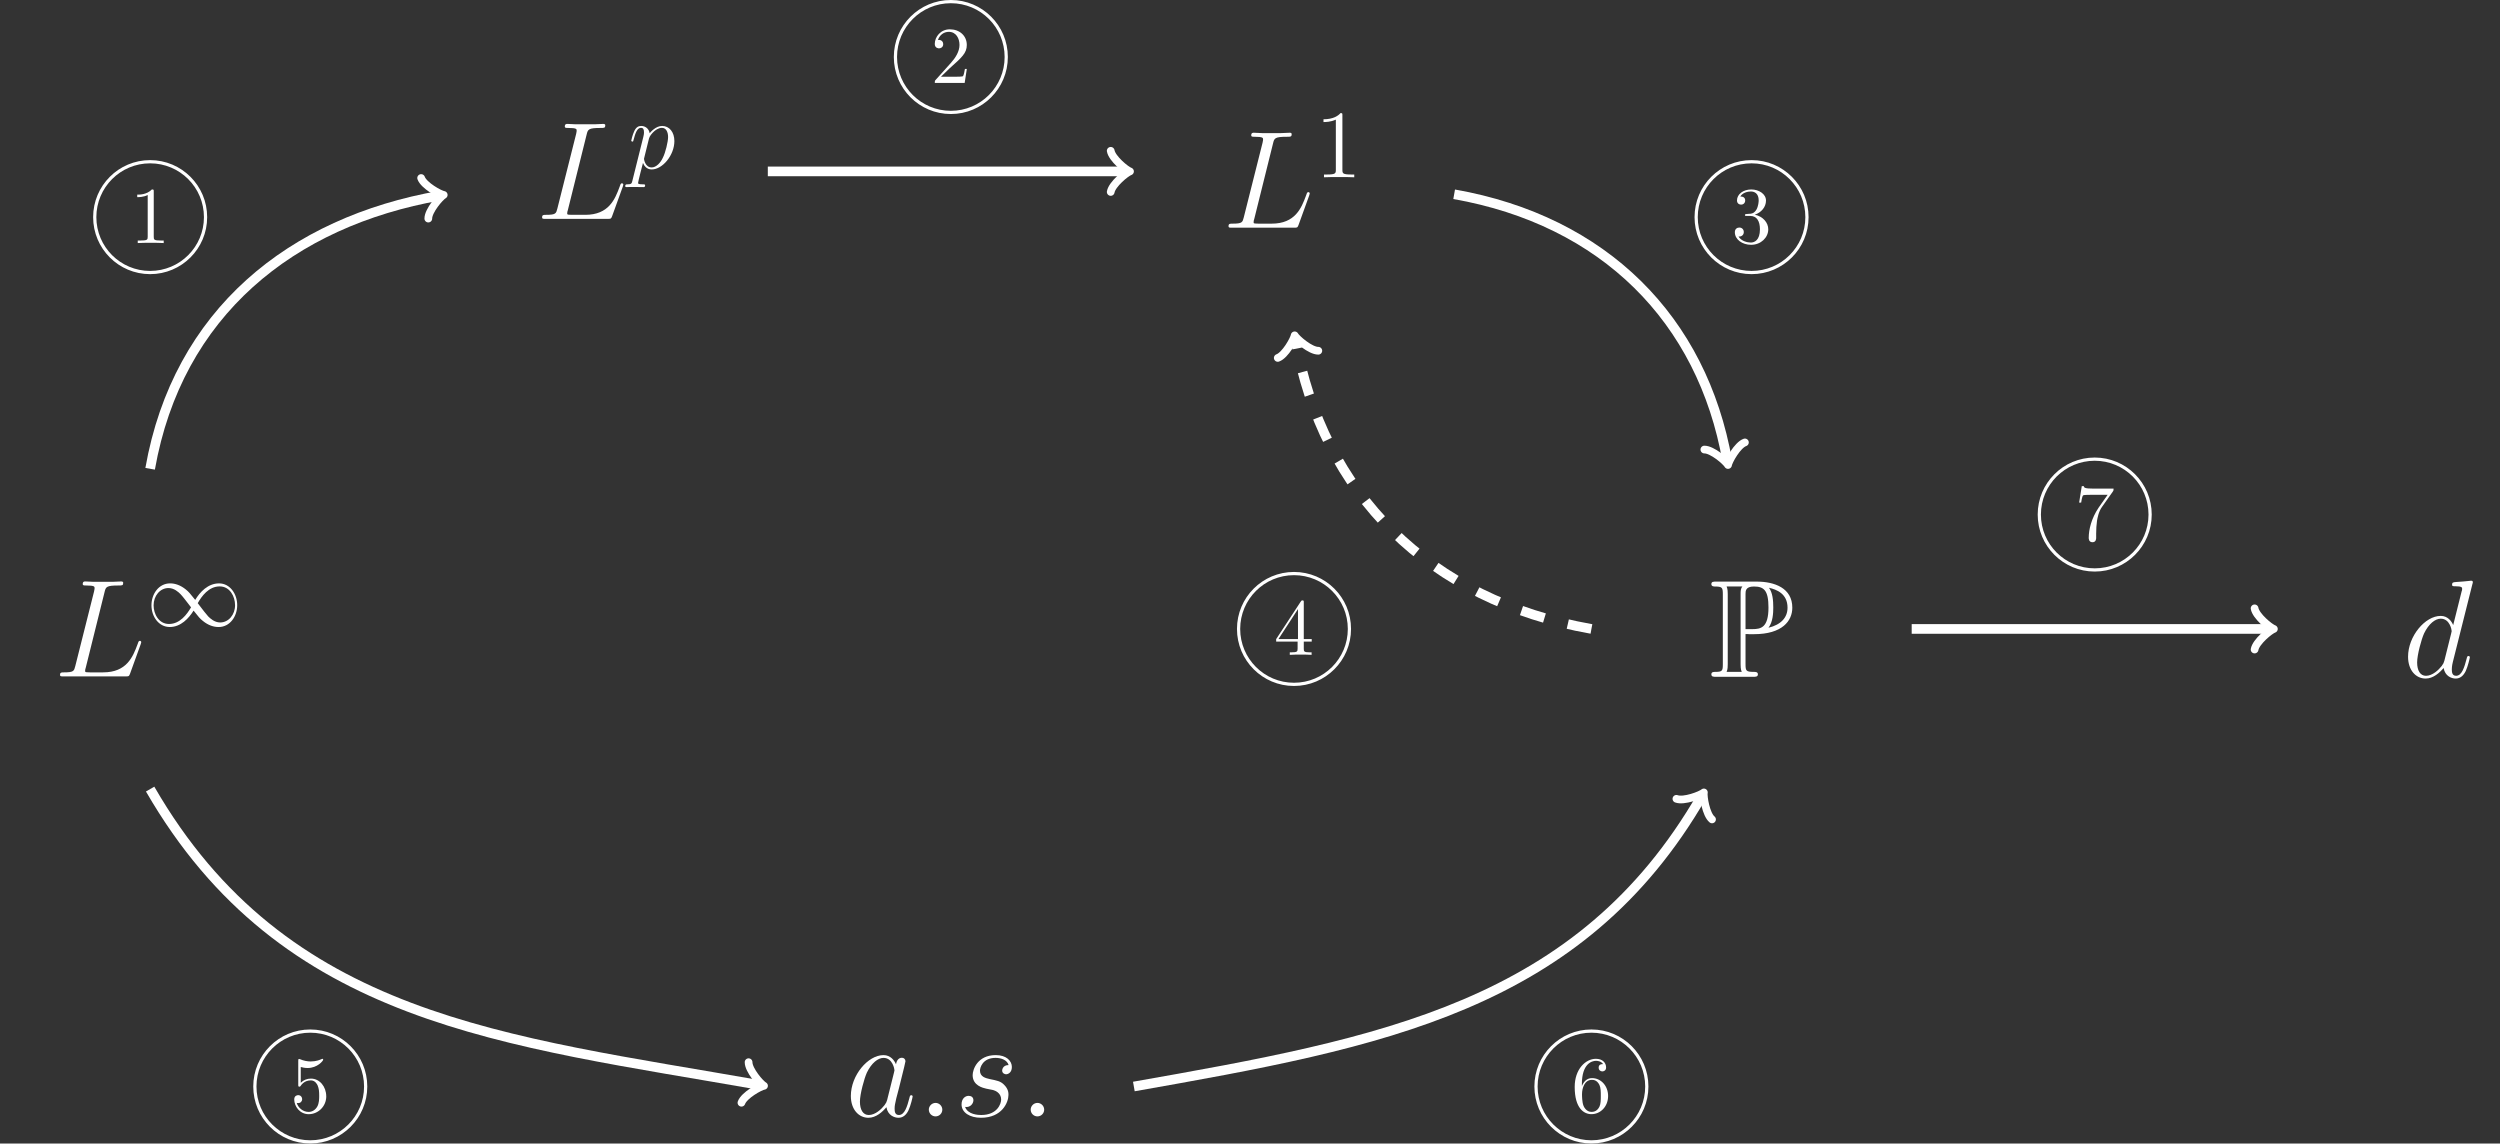 <svg height="141.688" viewBox="0 0 309.767 141.688" width="309.767" xmlns="http://www.w3.org/2000/svg" xmlns:xlink="http://www.w3.org/1999/xlink"><rect x="0" y="0" width="309.767" height="141.688" fill="#333333" stroke="none"/><defs><clipPath id="a"><path d="m1 80h111v61.688h-111zm0 0"/></clipPath><clipPath id="b"><path d="m123 81h105v60.688h-105zm0 0"/></clipPath><clipPath id="c"><path d="m25 122h26v19.688h-26zm0 0"/></clipPath><clipPath id="d"><path d="m184 122h26v19.688h-26zm0 0"/></clipPath><g id="e"><path d="m6.312-10.438c.156-.656.219-.828 1.734-.828.453 0 .578 0 .578-.328 0-.172-.188-.172-.25-.172-.344 0-.75.047-1.094.047h-2.312c-.312 0-.703-.047-1.031-.047-.125 0-.328 0-.328.328 0 .172.156.172.422.172 1.047 0 1.047.141 1.047.328 0 .031 0 .141-.062.406l-2.328 9.25c-.156.609-.188.781-1.391.781-.328 0-.5 0-.5.312 0 .188.094.188.438.188h7.719c.375 0 .391-.016.516-.328l1.328-3.672c.031-.078.062-.188.062-.234 0-.109-.078-.172-.172-.172-.016 0-.094 0-.125.062-.047.016-.047.062-.172.391-.562 1.516-1.328 3.453-4.25 3.453h-1.641c-.25 0-.281 0-.391-.016-.188-.016-.203-.047-.203-.188 0-.125.031-.234.078-.375zm0 0"/></g><g id="f"><path d="m3.172-.828c0-.5-.422-.844-.828-.844-.5 0-.844.422-.844.828 0 .5.406.844.828.844.5 0 .844-.406.844-.828zm0 0"/></g></defs><use fill="#fff" x="6.641" xlink:href="#e" y="83.812"/><path d="m6.078-3.234c-.656-.812-.797-1-1.172-1.297-.656-.531-1.328-.75-1.938-.75-1.406 0-2.312 1.312-2.312 2.719 0 1.375.891 2.688 2.266 2.688s2.359-1.078 2.953-2.031c.641.812.781.984 1.156 1.281.672.547 1.328.75 1.953.75 1.391 0 2.297-1.312 2.297-2.703 0-1.375-.875-2.703-2.25-2.703s-2.375 1.078-2.953 2.047zm.312.406c.484-.859 1.359-2.078 2.719-2.078 1.266 0 1.906 1.25 1.906 2.328 0 1.172-.797 2.141-1.844 2.141-.703 0-1.234-.5-1.484-.75-.297-.328-.578-.703-1.297-1.641zm-.828.516c-.5.859-1.375 2.062-2.734 2.062-1.266 0-1.906-1.25-1.906-2.312 0-1.172.797-2.141 1.844-2.141.703 0 1.234.5 1.484.75.297.312.578.688 1.312 1.641zm0 0" fill="#fff" transform="translate(18.11 77.565)"/><use fill="#fff" x="66.374" xlink:href="#e" y="27.12"/><path d="m.516 1.516c-.078.359-.141.453-.625.453-.141 0-.266 0-.266.234 0 .016.016.109.141.109.156 0 .328-.016.484-.016h.516c.25 0 .859.016 1.109.016.078 0 .219 0 .219-.203 0-.141-.078-.141-.281-.141-.562 0-.594-.078-.594-.172 0-.141.531-2.203.609-2.484.125.344.453.812 1.078.812 1.344 0 2.812-1.766 2.812-3.516 0-1.109-.625-1.875-1.516-1.875-.766 0-1.422.734-1.547.906-.094-.594-.562-.906-1.047-.906-.344 0-.625.156-.844.609-.219.438-.391 1.172-.391 1.219s.062.109.141.109c.094 0 .109-.016.172-.297.188-.703.406-1.406.891-1.406.281 0 .375.188.375.547 0 .281-.047.406-.094.625zm2.062-5.25c.094-.328.422-.672.609-.844.141-.125.531-.453.984-.453.531 0 .766.531.766 1.141 0 .578-.328 1.938-.641 2.547-.297.656-.844 1.219-1.391 1.219-.812 0-.953-1.016-.953-1.062s.031-.141.047-.203zm0 0" fill="#fff" transform="translate(77.843 20.872)"/><use fill="#fff" x="151.425" xlink:href="#e" y="28.213"/><path d="m3.438-7.656c0-.281 0-.297-.234-.297-.281.328-.891.766-2.109.766v.344c.266 0 .859 0 1.531-.297v6.219c0 .438-.047.578-1.094.578h-.375v.344c.328-.031 1.484-.031 1.875-.031.406 0 1.547 0 1.875.031v-.344h-.375c-1.047 0-1.094-.141-1.094-.578zm0 0" fill="#fff" transform="translate(162.894 21.966)"/><path d="m4.516-5.297c.062 0 .422 0 .453.016h.594c3.5 0 4.75-1.641 4.75-3.281 0-2.438-2.203-3.234-4.422-3.234h-5.031c-.312 0-.578 0-.578.312 0 .297.328.297.453.297.906 0 .969.141.969.984v8.625c0 .844-.062.969-.953.969-.172 0-.469 0-.469.297 0 .312.266.312.578.312h4.609c.312 0 .578 0 .578-.312 0-.297-.297-.297-.484-.297-.984 0-1.047-.125-1.047-.969zm2.844-.781c.547-.719.594-1.812.594-2.5 0-.906-.078-1.828-.531-2.453.953.219 2.297.734 2.297 2.469 0 1.203-.781 2.094-2.359 2.484zm-2.844-4.188c0-.344 0-.922 1.031-.922 1.234 0 1.812.453 1.812 2.609 0 2.469-.922 2.672-1.984 2.672h-.859zm-2.344 9.656c.141-.297.141-.719.141-.938v-8.703c0-.219 0-.625-.141-.938h1.953c-.219.266-.219.609-.219.875v8.766c0 .172 0 .641.141.938zm0 0" fill="#fff" transform="translate(211.767 83.86)"/><path d="m8.656-11.516c.016-.078.062-.172.062-.266 0-.172-.172-.172-.219-.172-.016 0-.859.078-.938.094-.297.016-.547.047-.859.062-.438.031-.562.047-.562.359 0 .172.141.172.391.172.844 0 .859.156.859.328 0 .109-.031.25-.062.297l-1.047 4.188c-.188-.453-.656-1.141-1.547-1.141-1.938 0-4.047 2.516-4.047 5.062 0 1.703 1 2.703 2.172 2.703.953 0 1.75-.734 2.234-1.312.172 1.016.984 1.312 1.5 1.312s.938-.312 1.234-.922c.281-.594.516-1.641.516-1.719s-.062-.156-.172-.156c-.141 0-.172.094-.234.359-.266 1.016-.578 2.094-1.297 2.094-.5 0-.531-.453-.531-.797 0-.062 0-.422.125-.906zm-3.469 9.469c-.094.297-.094.328-.328.656-.375.484-1.141 1.219-1.953 1.219-.703 0-1.094-.641-1.094-1.656 0-.938.531-2.875.859-3.594.578-1.203 1.391-1.828 2.062-1.828 1.141 0 1.359 1.406 1.359 1.547 0 .016-.047.25-.062.281zm0 0" fill="#fff" transform="translate(297.687 83.908)"/><g fill="#fff"><path d="m5.188-2.047c-.094.297-.094.328-.328.656-.375.484-1.141 1.219-1.953 1.219-.703 0-1.094-.641-1.094-1.656 0-.938.531-2.875.859-3.594.578-1.203 1.391-1.828 2.062-1.828 1.141 0 1.359 1.406 1.359 1.547 0 .016-.047.25-.062.281zm1.094-4.406c-.188-.453-.656-1.141-1.547-1.141-1.938 0-4.047 2.516-4.047 5.062 0 1.703 1 2.703 2.172 2.703.953 0 1.75-.734 2.234-1.312.172 1.016.984 1.312 1.5 1.312s.938-.312 1.234-.922c.281-.594.516-1.641.516-1.719s-.062-.156-.172-.156c-.141 0-.172.094-.234.359-.266 1.016-.578 2.094-1.297 2.094-.5 0-.531-.453-.531-.797 0-.391.062-.578.203-1.25.125-.438.219-.812.344-1.312.641-2.578.797-3.203.797-3.297 0-.25-.188-.438-.438-.438-.562 0-.703.609-.734.812zm0 0" transform="translate(104.738 138.329)"/><use x="113.587" xlink:href="#f" y="138.329"/><path d="m3.922-3.438c.297.047.766.156.859.172.234.062 1 .344 1 1.172 0 .531-.484 1.922-2.469 1.922-.375 0-1.656-.047-2-1 .688.094 1.031-.453 1.031-.828 0-.359-.25-.547-.594-.547-.375 0-.875.297-.875 1.062 0 1.016 1.031 1.656 2.406 1.656 2.625 0 3.406-1.922 3.406-2.828 0-.25 0-.734-.562-1.281-.422-.422-.844-.5-1.766-.688-.469-.109-1.203-.266-1.203-1.047 0-.344.312-1.578 1.938-1.578.719 0 1.438.281 1.609.891-.766 0-.797.656-.797.672 0 .359.328.469.484.469.234 0 .719-.188.719-.906 0-.734-.656-1.469-2-1.469-2.25 0-2.859 1.781-2.859 2.484 0 1.297 1.281 1.578 1.672 1.672zm0 0" transform="translate(118.269 138.329)"/><use x="126.209" xlink:href="#f" y="138.329"/></g><g fill="none" stroke="#fff" stroke-miterlimit="10"><path d="m-0 19.844c3.41 19.344 17.504 30.602 35.91 33.848" stroke-width="1.196" transform="matrix(1 0 0 -1 18.602 77.93)"/><path d="m-1.914 2.55c.161-.956 1.915-2.392 2.391-2.548-.477-.162-2.229-1.598-2.39-2.554" stroke-linecap="round" stroke-linejoin="round" stroke-width=".956" transform="matrix(.985 -.174 -.174 -.985 54.511 24.237)"/><path d="m76.535 56.692h44.398" stroke-width="1.196" transform="matrix(1 0 0 -1 18.602 77.93)"/><path d="m-1.912 2.549c.16-.953 1.91-2.391 2.391-2.551-.48-.156-2.23-1.594-2.391-2.547" stroke-linecap="round" stroke-linejoin="round" stroke-width=".956" transform="matrix(1 0 0 -1 139.537 21.236)"/><path d="m161.578 53.86c18.547-3.273 30.746-15.469 33.848-33.074" stroke-width="1.196" transform="matrix(1 0 0 -1 18.602 77.93)"/><path d="m-1.912 2.549c.157-.956 1.911-2.388 2.391-2.548-.481-.161-2.233-1.594-2.394-2.553" stroke-linecap="round" stroke-linejoin="round" stroke-width=".956" transform="matrix(.174 .985 .985 -.174 214.029 57.145)"/><path d="m178.585 0c-20.094 3.543-33.309 16.754-36.684 35.91" stroke-dasharray="2.989 2.989" stroke-width="1.196" transform="matrix(1 0 0 -1 18.602 77.93)"/><path d="m-1.913 2.549c.161-.956 1.915-2.388 2.391-2.548-.477-.162-2.233-1.594-2.39-2.554" stroke-linecap="round" stroke-linejoin="round" stroke-width=".956" transform="matrix(-.174 -.985 -.985 .174 160.502 42.021)"/><path d="m218.269 0h44.398" stroke-width="1.196" transform="matrix(1 0 0 -1 18.602 77.93)"/><path d="m-1.912 2.551c.156-.957 1.91-2.391 2.391-2.551-.48-.16-2.234-1.594-2.391-2.551" stroke-linecap="round" stroke-linejoin="round" stroke-width=".956" transform="matrix(1 0 0 -1 281.271 77.93)"/></g><g clip-path="url(#a)"><path d="m-0-19.843c16.605-28.758 43.836-31.086 75.594-36.684" fill="none" stroke="#fff" stroke-miterlimit="10" stroke-width="1.196" transform="matrix(1 0 0 -1 18.602 77.93)"/></g><path d="m-1.914 2.551c.161-.955 1.913-2.392 2.393-2.549-.48-.16-2.233-1.596-2.39-2.551" style="fill:none;stroke-width:.956;stroke-linecap:round;stroke-linejoin:round;stroke:#fff;stroke-miterlimit:10" transform="matrix(.985 .174 .174 -.985 94.196 134.458)"/><g clip-path="url(#b)"><path d="m121.89-56.695c30.68 5.41 55.293 9.875 70.391 36.023" fill="none" stroke="#fff" stroke-miterlimit="10" stroke-width="1.196" transform="matrix(1 0 0 -1 18.602 77.93)"/></g><path d="m-1.91 2.55c.155-.957 1.913-2.391 2.388-2.55-.477-.158-2.232-1.595-2.39-2.548" style="fill:none;stroke-width:.956;stroke-linecap:round;stroke-linejoin:round;stroke:#fff;stroke-miterlimit:10" transform="matrix(.5 -.866 -.866 -.5 210.882 98.601)"/><path d="m6.867 51.024c0 3.793-3.074 6.867-6.867 6.867s-6.863-3.074-6.863-6.867 3.07-6.863 6.863-6.863 6.867 3.07 6.867 6.863zm0 0" fill="none" stroke="#fff" stroke-miterlimit="10" stroke-width=".399" transform="matrix(1 0 0 -1 18.602 77.93)"/><path d="m2.938-6.375c0-.25 0-.266-.234-.266-.625.641-1.5.641-1.812.641v.312c.203 0 .781 0 1.297-.266v5.172c0 .359-.031.469-.922.469h-.312v.312c.344-.031 1.203-.031 1.609-.031.391 0 1.266 0 1.609.031v-.312h-.312c-.906 0-.922-.109-.922-.469zm0 0" fill="#fff" transform="translate(16.112 30.117)"/><path d="m106.078 70.868c0 3.793-3.07 6.863-6.863 6.863s-6.867-3.07-6.867-6.863 3.074-6.867 6.867-6.867 6.863 3.074 6.863 6.867zm0 0" fill="none" stroke="#fff" stroke-miterlimit="10" stroke-width=".399" transform="matrix(1 0 0 -1 18.602 77.93)"/><path d="m1.266-.766 1.062-1.031c1.547-1.375 2.141-1.906 2.141-2.906 0-1.141-.891-1.938-2.109-1.938-1.125 0-1.859.922-1.859 1.812 0 .547.5.547.531.547.172 0 .516-.109.516-.531 0-.25-.188-.516-.531-.516-.078 0-.094 0-.125.016.219-.656.766-1.016 1.344-1.016.906 0 1.328.812 1.328 1.625 0 .797-.484 1.578-1.047 2.203l-1.906 2.125c-.109.109-.109.141-.109.375h3.703l.266-1.734h-.234c-.062.297-.125.734-.234.891-.062.078-.719.078-.938.078zm0 0" fill="#fff" transform="translate(115.324 10.274)"/><path d="m205.293 51.024c0 3.793-3.074 6.867-6.863 6.867-3.793 0-6.867-3.074-6.867-6.867s3.074-6.863 6.867-6.863c3.789 0 6.863 3.07 6.863 6.863zm0 0" fill="none" stroke="#fff" stroke-miterlimit="10" stroke-width=".399" transform="matrix(1 0 0 -1 18.602 77.93)"/><path d="m2.891-3.516c.812-.266 1.391-.953 1.391-1.75 0-.812-.875-1.375-1.828-1.375-1 0-1.766.594-1.766 1.359 0 .328.219.516.516.516s.5-.219.5-.516c0-.484-.469-.484-.609-.484.297-.5.953-.625 1.312-.625.422 0 .969.219.969 1.109 0 .125-.031.703-.281 1.141-.297.484-.641.516-.891.516-.078.016-.312.031-.391.031-.078.016-.141.031-.141.125 0 .109.062.109.234.109h.438c.812 0 1.188.672 1.188 1.656 0 1.359-.688 1.641-1.125 1.641s-1.188-.172-1.531-.75c.344.047.656-.172.656-.547 0-.359-.266-.562-.547-.562-.25 0-.562.141-.562.578 0 .906.922 1.562 2.016 1.562 1.219 0 2.125-.906 2.125-1.922 0-.812-.641-1.594-1.672-1.812zm0 0" fill="#fff" transform="translate(214.537 30.117)"/><path d="m148.601 0c0 3.793-3.074 6.863-6.867 6.863-3.793 0-6.867-3.07-6.867-6.863s3.074-6.867 6.867-6.867c3.793 0 6.867 3.074 6.867 6.867zm0 0" fill="none" stroke="#fff" stroke-miterlimit="10" stroke-width=".399" transform="matrix(1 0 0 -1 18.602 77.93)"/><path d="m2.938-1.641v.859c0 .359-.031.469-.766.469h-.203v.312c.406-.031.922-.031 1.344-.031s.938 0 1.359.031v-.312h-.219c-.734 0-.75-.109-.75-.469v-.859h.984v-.312h-.984v-4.531c0-.203 0-.266-.172-.266-.078 0-.109 0-.188.125l-3.062 4.672v.312zm.047-.312h-2.422l2.422-3.719zm0 0" fill="#fff" transform="translate(157.844 81.141)"/><g clip-path="url(#c)"><path d="m26.707-56.695c0 3.793-3.07 6.867-6.863 6.867-3.793 0-6.867-3.074-6.867-6.867 0-3.789 3.074-6.863 6.867-6.863 3.793 0 6.863 3.074 6.863 6.863zm0 0" fill="none" stroke="#fff" stroke-miterlimit="10" stroke-width=".399" transform="matrix(1 0 0 -1 18.602 77.93)"/></g><path d="m4.469-2c0-1.188-.812-2.188-1.891-2.188-.469 0-.906.156-1.266.516v-1.953c.203.062.531.125.844.125 1.234 0 1.938-.906 1.938-1.031 0-.062-.031-.109-.109-.109 0 0-.031 0-.078.031-.203.094-.688.297-1.359.297-.391 0-.859-.078-1.328-.281-.078-.031-.094-.031-.109-.031-.109 0-.109.078-.109.234v2.953c0 .172 0 .25.141.25.078 0 .094-.016.141-.078.109-.156.469-.703 1.281-.703.516 0 .766.453.844.641.156.375.188.75.188 1.25 0 .359 0 .953-.25 1.375-.234.391-.609.641-1.062.641-.719 0-1.297-.531-1.469-1.109.031 0 .062.016.172.016.328 0 .5-.25.5-.484 0-.25-.172-.5-.5-.5-.141 0-.484.078-.484.531 0 .859.688 1.828 1.797 1.828 1.156 0 2.172-.953 2.172-2.219zm0 0" fill="#fff" transform="translate(35.954 137.834)"/><g clip-path="url(#d)"><path d="m185.449-56.695c0 3.793-3.07 6.867-6.863 6.867s-6.867-3.074-6.867-6.867c0-3.789 3.074-6.863 6.867-6.863s6.863 3.074 6.863 6.863zm0 0" fill="none" stroke="#fff" stroke-miterlimit="10" stroke-width=".399" transform="matrix(1 0 0 -1 18.602 77.93)"/></g><path d="m1.312-3.266v-.25c0-2.516 1.234-2.875 1.75-2.875.234 0 .656.062.875.406-.156 0-.547 0-.547.438 0 .312.234.469.453.469.156 0 .469-.094.469-.484 0-.594-.438-1.078-1.266-1.078-1.281 0-2.625 1.281-2.625 3.484 0 2.672 1.156 3.375 2.078 3.375 1.109 0 2.062-.938 2.062-2.25 0-1.266-.891-2.219-2-2.219-.672 0-1.047.5-1.25.984zm1.188 3.203c-.625 0-.922-.594-.984-.75-.188-.469-.188-1.266-.188-1.438 0-.781.328-1.781 1.219-1.781.172 0 .625 0 .938.625.172.359.172.875.172 1.359s0 .984-.172 1.344c-.297.594-.75.641-.984.641zm0 0" fill="#fff" transform="translate(194.694 137.834)"/><path d="m247.812 14.172c0 3.793-3.074 6.867-6.863 6.867-3.793 0-6.867-3.074-6.867-6.867 0-3.789 3.074-6.863 6.867-6.863 3.789 0 6.863 3.074 6.863 6.863zm0 0" fill="none" stroke="#fff" stroke-miterlimit="10" stroke-width=".399" transform="matrix(1 0 0 -1 18.602 77.93)"/><path d="m4.75-6.078c.078-.109.078-.125.078-.344h-2.422c-1.203 0-1.234-.125-1.266-.312h-.25l-.328 2.047h.25c.031-.156.109-.781.25-.906.062-.062.844-.062.969-.062h2.062c-.109.156-.891 1.25-1.109 1.578-.906 1.344-1.234 2.734-1.234 3.75 0 .094 0 .547.469.547.453 0 .453-.453.453-.547v-.516c0-.547.031-1.094.109-1.625.047-.234.172-1.094.625-1.703zm0 0" fill="#fff" transform="translate(257.057 66.967)"/></svg>